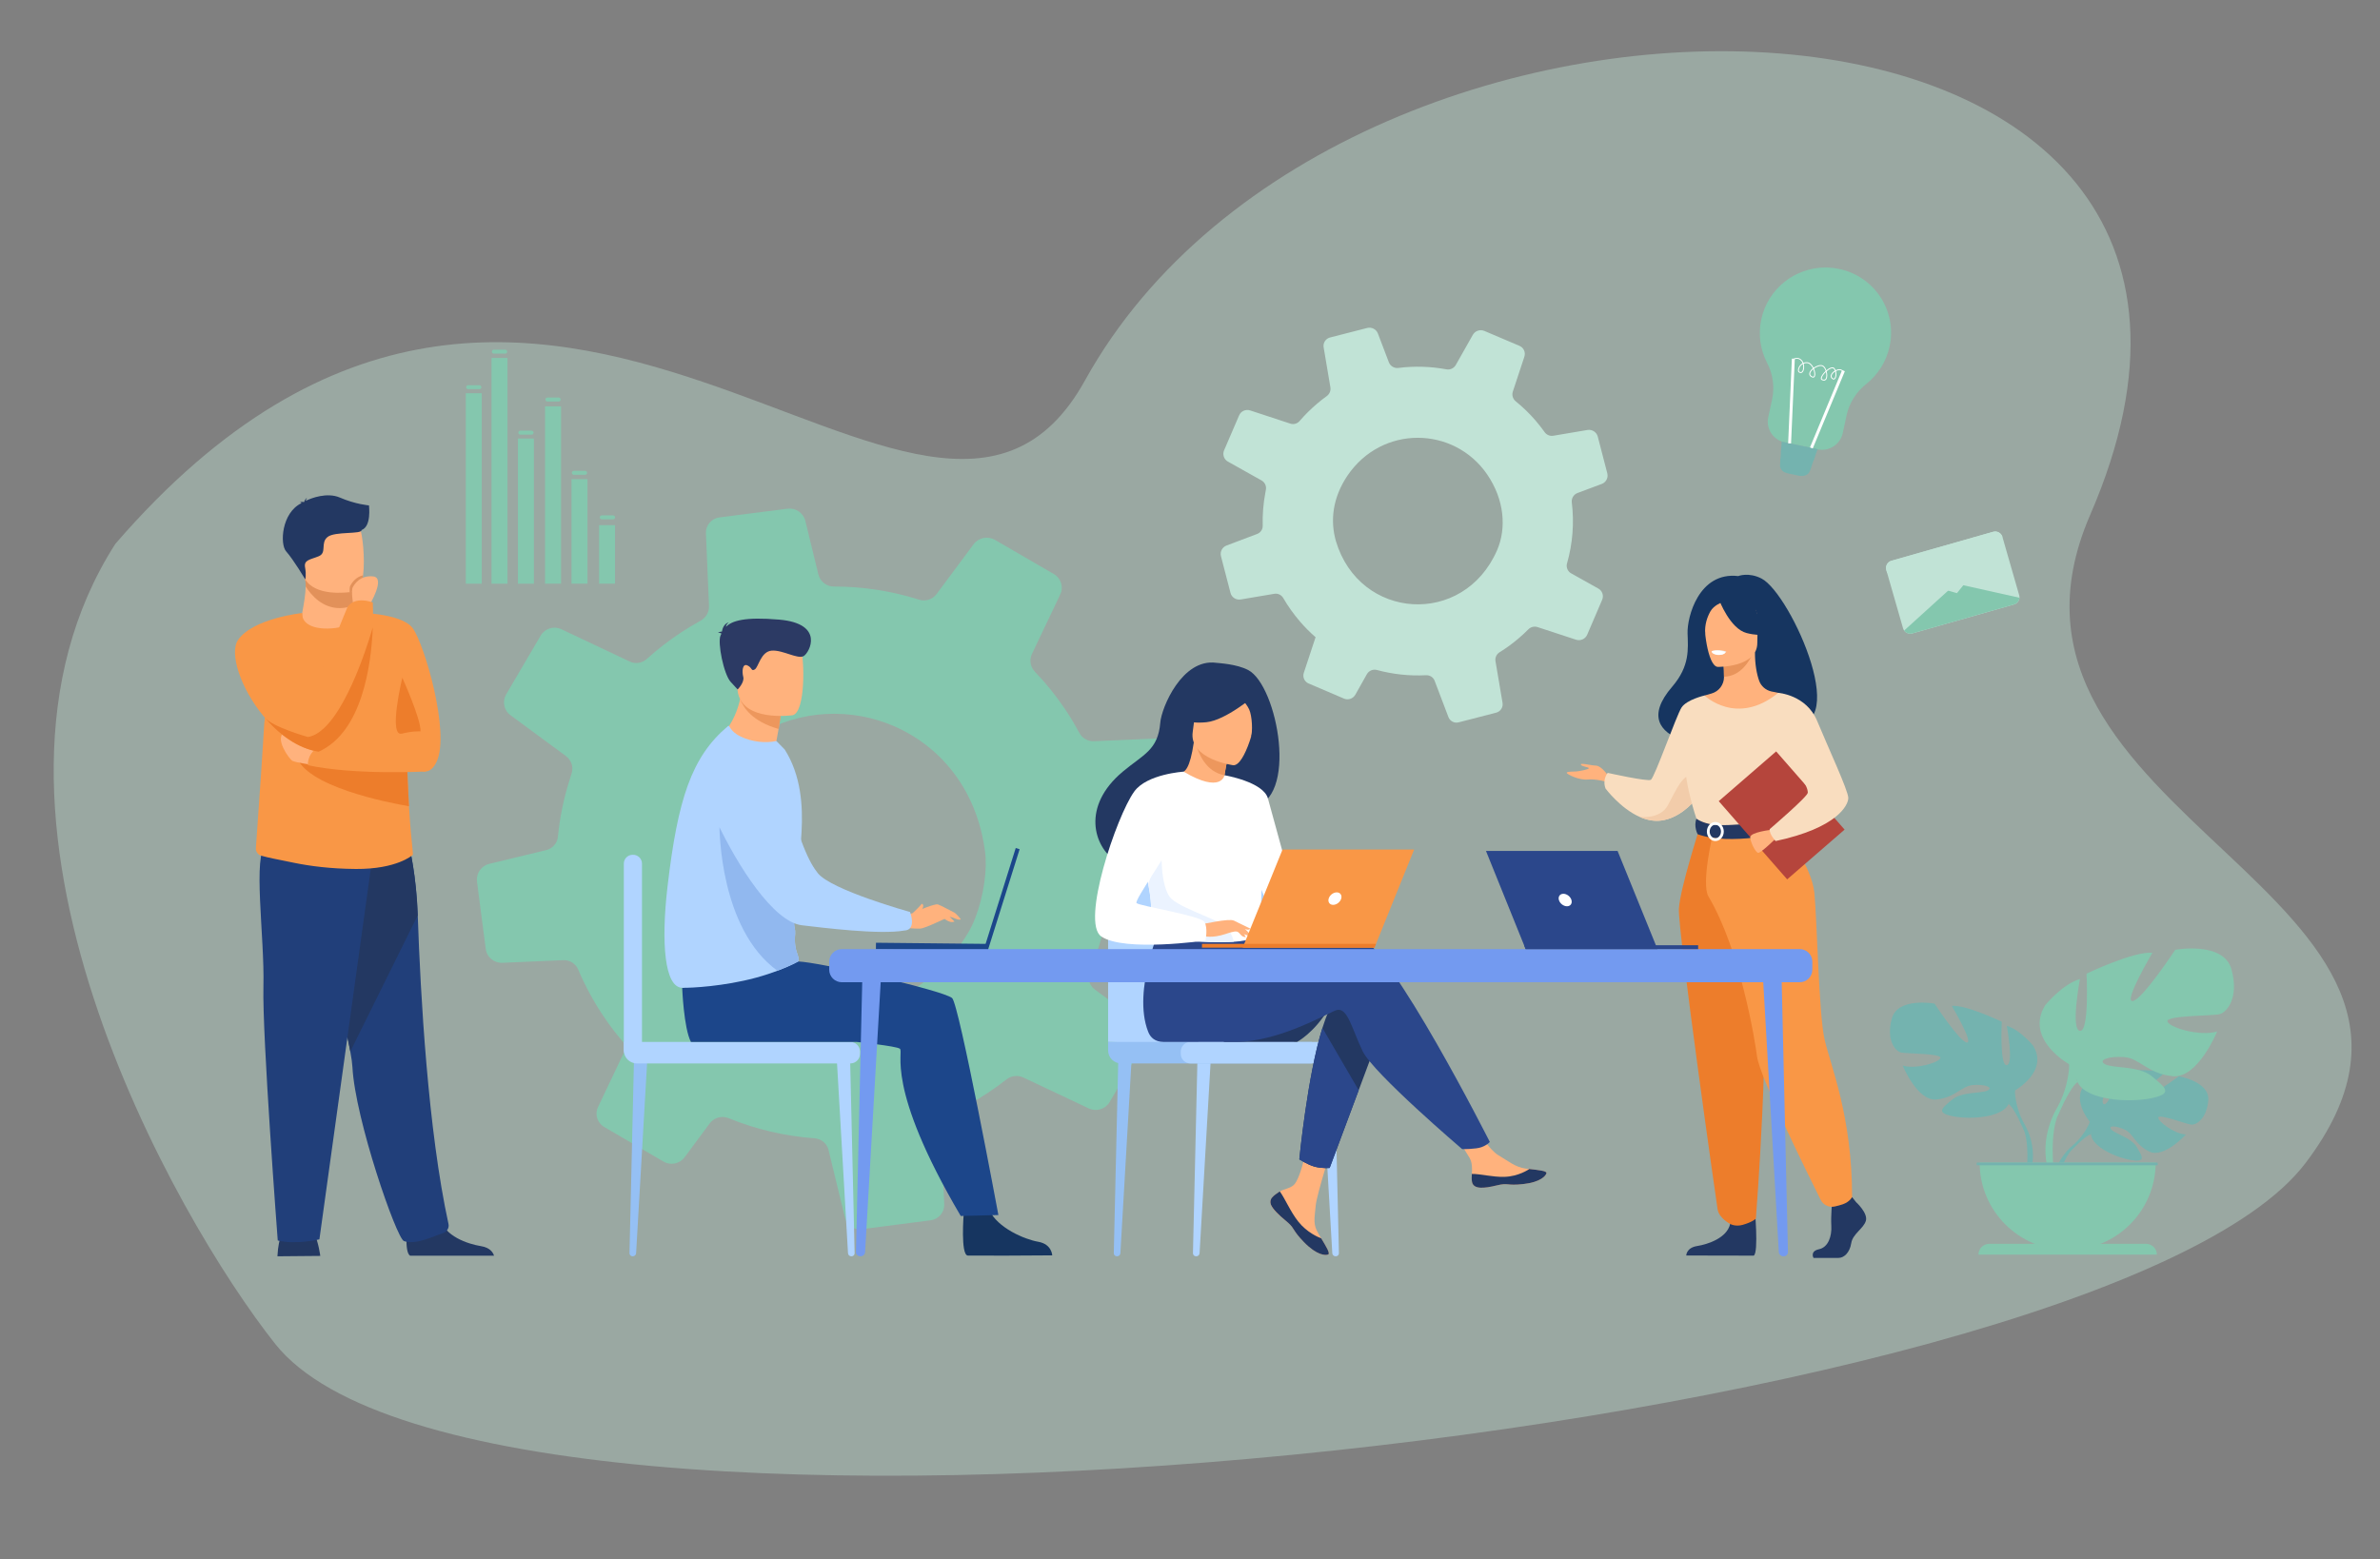 <svg width="589" height="386" viewBox="0 0 589 386" fill="none" xmlns="http://www.w3.org/2000/svg">
<rect x="0" y="0" width="589" height="386" fill="#808080" stroke="none"/>
<g clip-path="url(#clip0)">
<path opacity="0.4" d="M68.106 332.666C43.641 301.825 -14.11 201.112 28.547 134.624C135.322 11.081 229.45 164.715 268.509 94.172C333.121 -22.517 579.539 -16.039 517.276 127.454C484.612 202.736 621.328 221.196 570.51 287.979C519.691 354.762 120.455 398.659 68.106 332.666Z" fill="#C1E3D6"/>
<path d="M392.792 157.122L396.42 148.662L396.506 148.46C396.941 147.427 396.534 146.238 395.56 145.693L388.832 141.928C388.72 141.867 388.617 141.797 388.521 141.721C387.864 141.176 387.559 140.288 387.808 139.459C389.205 134.545 389.609 129.416 388.984 124.35C388.962 124.141 388.97 123.931 389 123.734C389.126 122.98 389.658 122.323 390.393 122.04L396.422 119.784C397.214 119.48 397.749 118.748 397.833 117.944C397.851 117.699 397.841 117.435 397.775 117.176L395.416 108.081C395.129 106.964 394.011 106.237 392.856 106.437L384.408 107.863C383.575 108.001 382.741 107.654 382.258 106.96C381.548 105.972 380.807 105.012 380.001 104.079C378.49 102.327 376.856 100.753 375.122 99.349L375.114 99.341C374.391 98.754 374.106 97.804 374.397 96.925L377.117 88.697L377.249 88.282C377.608 87.229 377.085 86.054 376.04 85.613L367.352 81.918C366.292 81.475 365.057 81.884 364.494 82.886L360.283 90.337C359.816 91.167 358.868 91.606 357.944 91.42C354.019 90.7 350.001 90.576 346.038 91.081C345.028 91.199 344.072 90.624 343.709 89.671L341.006 82.564C340.591 81.483 339.44 80.903 338.332 81.19L329.154 83.542C328.07 83.823 327.385 84.885 327.573 85.972L329.242 95.859C329.389 96.697 329.038 97.543 328.347 98.046C327.493 98.66 326.659 99.317 325.847 100.013C324.312 101.326 322.911 102.726 321.642 104.198C321.071 104.873 320.151 105.144 319.311 104.857L309.38 101.593C308.282 101.24 307.109 101.77 306.658 102.816L302.928 111.492C302.539 112.412 302.832 113.485 303.608 114.084C303.688 114.144 303.776 114.211 303.874 114.257L312.178 118.912C312.952 119.341 313.401 120.177 313.304 121.05C313.298 121.126 313.292 121.204 313.272 121.28C313.224 121.507 313.176 121.721 313.15 121.958C312.637 124.637 312.421 127.379 312.493 130.118C312.533 131.032 311.956 131.869 311.08 132.189L303.54 135.036C302.469 135.435 301.878 136.586 302.167 137.689L302.688 139.712L304.526 146.768C304.806 147.878 305.901 148.578 307.039 148.394L315.361 146.99C316.249 146.832 317.125 147.261 317.578 148.037C318.758 150.072 320.159 152.045 321.764 153.905C322.955 155.283 324.24 156.57 325.579 157.735L325.005 159.461L322.668 166.543C322.37 167.417 322.676 168.374 323.388 168.913C323.534 169.033 323.699 169.123 323.879 169.196L332.618 172.935C333.656 173.368 334.85 172.949 335.406 171.985L338.274 166.888C338.759 166.028 339.793 165.589 340.749 165.847C344.718 166.918 348.818 167.357 352.893 167.145C353.859 167.094 354.731 167.654 355.046 168.534L358.461 177.518C358.85 178.519 359.926 179.08 360.976 178.81L370.25 176.418C371.35 176.137 372.044 175.07 371.847 173.974L370.106 163.688C369.947 162.804 370.356 161.923 371.13 161.448C372.781 160.436 374.367 159.267 375.894 157.96C376.716 157.258 377.5 156.528 378.247 155.774C378.834 155.185 379.704 154.972 380.5 155.225L390.022 158.349C391.137 158.713 392.325 158.184 392.792 157.122ZM368.037 117.431C372.326 123.692 372.852 130.776 370.493 136.211C362.191 155.247 336.44 153.543 330.603 133.922C329.172 128.881 329.78 123.261 333.433 117.787C341.992 105.11 359.83 105.471 368.037 117.431Z" fill="#C1E3D6"/>
<path d="M274.606 272.804L282.938 258.583L283.134 258.244C284.138 256.507 283.681 254.306 282.072 253.123L270.968 244.951C270.784 244.816 270.615 244.67 270.465 244.512C269.421 243.401 269.076 241.757 269.706 240.339C273.283 231.922 275.145 222.906 275.167 213.773C275.173 213.394 275.233 213.027 275.334 212.682C275.728 211.369 276.817 210.324 278.186 209.981L289.394 207.305C290.867 206.942 291.981 205.761 292.312 204.351C292.4 203.918 292.438 203.449 292.38 202.972L290.221 186.3C289.961 184.251 288.141 182.717 286.044 182.814L270.726 183.479C269.216 183.541 267.811 182.737 267.11 181.4C266.072 179.489 264.969 177.621 263.747 175.788C261.454 172.344 258.904 169.188 256.143 166.311L256.133 166.296C254.978 165.093 254.685 163.347 255.399 161.847L262.063 147.84L262.39 147.131C263.264 145.34 262.594 143.139 260.839 142.124L246.237 133.641C244.454 132.621 242.173 133.074 240.946 134.724L231.805 147.024C230.79 148.394 229.009 148.963 227.409 148.428C220.601 146.281 213.495 145.172 206.346 145.194C204.528 145.178 202.955 143.949 202.526 142.174L199.311 128.959C198.816 126.948 196.904 125.661 194.872 125.926L178.052 128.073C176.063 128.332 174.61 130.064 174.703 132.037L175.462 149.96C175.534 151.478 174.723 152.903 173.384 153.647C171.73 154.551 170.105 155.53 168.505 156.586C165.487 158.579 162.685 160.755 160.107 163.087C158.943 164.161 157.247 164.436 155.822 163.742L138.918 155.752C137.048 154.882 134.847 155.564 133.811 157.322L125.251 171.904C124.357 173.452 124.634 175.421 125.88 176.656C126.011 176.781 126.151 176.921 126.313 177.025L140.019 187.126C141.297 188.057 141.907 189.643 141.54 191.171C141.512 191.307 141.486 191.441 141.43 191.57C141.293 191.965 141.161 192.333 141.063 192.748C139.554 197.392 138.557 202.21 138.074 207.088C137.94 208.72 136.731 210.078 135.102 210.453L121.08 213.839C119.092 214.31 117.785 216.225 118.05 218.246L118.523 221.955L120.212 234.89C120.463 236.923 122.251 238.408 124.313 238.332L139.403 237.678C141.017 237.596 142.474 238.549 143.105 240.028C144.747 243.902 146.795 247.717 149.228 251.369C151.034 254.081 153.026 256.648 155.143 259.014L153.74 261.951L148.01 274.011C147.284 275.495 147.617 277.263 148.759 278.38C148.992 278.623 149.262 278.819 149.567 278.993L164.248 287.561C165.994 288.561 168.211 288.08 169.409 286.494L175.641 278.079C176.693 276.66 178.627 276.108 180.27 276.776C187.077 279.555 194.262 281.243 201.542 281.768C203.268 281.891 204.693 283.078 205.053 284.71L209.112 301.415C209.579 303.28 211.363 304.511 213.291 304.268L230.289 302.071C232.304 301.818 233.775 300.074 233.671 298.085L232.875 279.437C232.793 277.831 233.713 276.359 235.192 275.687C238.351 274.256 241.427 272.531 244.43 270.548C246.045 269.482 247.6 268.361 249.095 267.186C250.27 266.27 251.861 266.085 253.218 266.709L269.427 274.364C271.309 275.26 273.538 274.586 274.606 272.804ZM239.513 196.859C241.599 200.907 243.065 205.504 243.758 210.635C243.918 211.722 243.965 212.953 243.955 214.246C243.838 219.818 242.155 226.563 239.679 230.745C220.691 262.707 175.35 253.987 169.369 217.861C169.279 217.266 169.187 216.672 169.113 216.065C168.383 210.421 170.179 201.731 173.031 196.809C174.53 194.23 176.204 191.91 177.994 189.839C196.018 169.222 227.61 173.807 239.513 196.859Z" fill="#84C7AE"/>
<path d="M79.263 310.887C79.263 310.887 78.82 307.454 77.794 305.413C76.768 303.372 70.242 304.67 70.242 304.67C70.242 304.67 68.937 305.784 68.656 310.981L79.263 310.887Z" fill="#233862"/>
<path d="M101.494 310.841C99.961 309.909 100.833 302.959 100.833 302.959C100.833 302.959 107.978 297.269 108.96 301.626C109.942 305.983 115.749 307.938 119.054 308.471C121.335 308.84 122.042 310.097 122.261 310.841H101.494Z" fill="#233862"/>
<path d="M86.693 260.291C86.984 261.887 87.168 263.194 87.219 264.134C87.882 277.03 98.126 306.518 99.958 307.206C102.792 308.272 107.255 306.007 109.592 305.267C110.56 304.96 111.214 303.988 110.997 303.003C105.924 279.793 104.061 246.37 103.383 226.583C103.04 216.616 101.323 209.731 101.323 209.731C101.323 209.731 76.341 203.098 76.193 211.489C76.059 218.914 84.465 248.04 86.693 260.291Z" fill="#213F7A"/>
<path d="M86.695 260.291L103.383 226.583C103.04 216.616 101.323 209.731 101.323 209.731C101.323 209.731 76.341 203.098 76.193 211.489C76.061 218.914 84.467 248.04 86.695 260.291Z" fill="#233862"/>
<path d="M92.252 211.519L79.046 306.787C79.046 306.787 73.247 308.18 68.736 307.067C68.736 307.067 64.87 256.399 65.192 244.147C65.515 231.898 62.418 211.369 65.9 209.107C69.381 206.842 92.252 211.519 92.252 211.519Z" fill="#213F7A"/>
<path d="M63.329 209.931C63.265 210.792 63.818 211.575 64.652 211.816C66.494 212.349 68.619 212.718 72.713 213.564C76.559 214.36 81.737 215.064 88.096 215.102C98.212 215.166 102.042 211.696 102.042 211.696C102.477 211.704 101.811 209.597 101.212 199.576C101.01 196.183 100.813 191.88 100.671 186.443C100.543 181.551 100.457 175.738 100.449 168.843C100.439 160.548 87.539 151.624 87.3 151.624L87.299 151.628C87.299 152.823 85.406 155.026 82.494 155.217C79.037 155.442 74.796 153.729 74.796 151.748C74.796 151.728 68.546 161.699 66.328 172.324C66.045 173.671 65.827 175.092 65.654 176.588C65.127 181.091 65.636 177.877 63.329 209.931Z" fill="#F99746"/>
<path d="M87.297 151.624C87.297 151.624 99.29 151.523 102.179 155.552C105.065 159.582 111.394 181.26 108.091 188.474C104.788 195.688 98.609 185.49 95.178 181.073C91.748 176.652 87.297 151.624 87.297 151.624Z" fill="#F99746"/>
<path d="M87.424 149.801L87.418 151.036C87.418 151.036 87.754 154.896 82.98 155.459C78.206 156.023 74.65 154.749 74.781 151.77C75.212 149.464 75.621 147.084 75.653 145.176C75.665 144.468 75.617 143.714 75.482 142.866L84.734 142.683L87.46 143.126L87.424 149.801Z" fill="#FFB27D"/>
<path d="M87.456 143.126L87.42 149.801C86.438 150.256 85.328 150.533 84.085 150.533C79.832 150.533 77.084 147.429 75.647 145.176C75.659 144.468 75.611 143.714 75.477 142.866L84.728 142.683L87.456 143.126Z" fill="#E2915A"/>
<path d="M74.769 141.384C75.843 147.135 83.297 146.946 86.518 146.585C87.424 146.485 87.995 146.369 87.995 146.369C89.017 146.098 89.588 144.494 89.853 142.395C90.378 138.239 89.715 132.141 89.009 130.582C87.947 128.234 85.949 125.697 78.443 127.528C70.935 129.359 73.392 134.016 74.769 141.384Z" fill="#FFB27D"/>
<path d="M99.565 167.778C99.565 167.778 104.202 177.974 104.068 181.033C104.068 181.033 101.771 180.955 99.565 181.609C95.939 182.685 99.565 167.778 99.565 167.778Z" fill="#ED7D2B"/>
<path d="M91.317 125.106C91.317 125.106 88.012 124.853 84.115 123.167C80.953 121.799 76.96 123.307 75.665 123.985C75.7 123.778 75.784 123.494 75.982 123.209C75.982 123.209 75.401 123.62 75.315 124.193C75.255 124.236 75.228 124.266 75.243 124.276C75.243 124.276 74.583 124.157 74.16 124.346C74.16 124.346 74.457 124.304 74.563 124.494C74.575 124.514 74.591 124.532 74.611 124.546C69.677 126.92 69.222 134.682 70.809 136.478C72.719 138.639 75.549 143.447 75.549 143.447C75.549 143.447 75.846 142.355 75.499 140.454C75.152 138.553 76.802 138.553 78.886 137.687C80.971 136.823 79.233 134.403 81.057 132.933C82.881 131.462 89.567 132.328 89.481 131.203C91.96 130.307 91.317 125.36 91.317 125.106Z" fill="#233862"/>
<path d="M73.258 186.88C75.216 194.709 96.395 198.753 101.21 199.575C101.007 196.181 100.811 191.878 100.668 186.441L73.258 186.88Z" fill="#ED7D2B"/>
<path d="M77.909 189.426C77.707 189.426 73.201 188.756 72.394 188.355C71.586 187.954 67.896 182.731 70.313 181.392C72.73 180.053 79.22 185.408 79.22 185.408L77.909 189.426Z" fill="#FFB27D"/>
<path d="M105.317 190.976C105.317 190.976 87.888 191.918 76.193 189.424C76.193 189.424 75.898 186.06 79.574 184.566C79.574 184.566 97.803 180.72 102.183 181.791C106.562 182.864 105.317 190.976 105.317 190.976Z" fill="#F99746"/>
<path d="M65.292 177.362C68.91 181.703 73.638 185.247 78.849 186.078L78.851 186.076C78.893 186.011 80.428 183.692 80.142 180.283C80.009 178.705 79.484 176.893 78.244 174.964C77.861 174.372 77.522 173.677 77.219 172.907C74.373 165.677 74.796 151.746 74.796 151.746C74.796 151.746 62.708 153.007 58.942 158.362C56.633 161.641 59.576 170.499 65.292 177.362Z" fill="#F99746"/>
<path d="M86.52 146.585C87.425 146.485 87.997 146.369 87.997 146.369C89.019 146.098 89.59 144.494 89.855 142.395C87.939 142.866 87.059 144.34 86.694 144.967C86.528 145.25 86.493 145.882 86.52 146.585Z" fill="#E2915A"/>
<path d="M91.393 149.836C91.393 149.836 95.568 142.98 92.321 142.68C89.074 142.381 87.769 144.57 87.302 145.372C86.833 146.176 87.424 149.799 87.424 149.799L91.393 149.836Z" fill="#FFB27D"/>
<path d="M75.479 180.053C75.608 180.923 75.868 181.721 76.191 182.433C77.211 184.686 78.849 186.078 78.849 186.078L78.851 186.076C89.692 181.204 91.886 164.478 92.253 155.287C92.401 151.592 92.253 149.116 92.253 149.116C87.363 147.504 85.988 150.305 85.988 150.305C85.988 150.305 80.213 163.975 77.217 172.909C76.071 176.326 75.333 179.052 75.479 180.053Z" fill="#F99746"/>
<path d="M65.293 177.362C68.911 181.703 73.639 185.246 78.85 186.078L78.852 186.076C89.693 181.205 91.888 164.478 92.255 155.287C92.255 155.287 87.124 173.809 80.141 180.283C78.878 181.454 77.555 182.232 76.192 182.433C76.192 182.433 67.387 179.956 65.54 177.623C65.409 177.456 65.327 177.374 65.293 177.362Z" fill="#ED7D2B"/>
<path d="M517.195 277.674C517.195 277.674 511.892 271.515 516.868 267.605C516.868 267.605 520.502 265.414 523.467 265.592C523.467 265.592 519.268 272.6 520.626 273.298C521.985 273.995 524.739 265.153 524.739 265.153C524.739 265.153 533.009 264.355 535.671 265.628C535.671 265.628 528.6 271.387 530.089 271.73C531.578 272.073 539.214 266.42 539.214 266.42C539.214 266.42 546.913 267.724 546.502 272.397C546.091 277.069 543.439 278.513 542.273 278.39C541.106 278.266 534.288 275.675 534.139 276.626C533.991 277.578 538.096 280.684 540.97 280.83C540.97 280.83 535.542 286.787 531.937 285.067C528.329 283.347 528.022 280.622 525.774 279.601C523.525 278.579 521.607 278.581 522.535 279.623C523.463 280.666 527.531 281.678 528.818 283.942C530.105 286.206 531.257 287.732 527.525 287.174C523.793 286.615 517.728 283.896 517.462 280.784C517.195 277.674 517.195 277.674 517.195 277.674Z" fill="#74B3AF"/>
<path d="M542.719 272.522C542.719 272.522 521.813 271.72 517.195 277.672C517.195 277.672 516.175 280.716 513.032 283.487L512.543 284.816C512.543 284.816 516.167 281.013 517.461 280.784C517.459 280.786 515.433 273.412 542.719 272.522Z" fill="#74B3AF"/>
<path d="M513.031 283.489C513.031 283.489 508.543 286.793 508.23 292.694L509.044 292.766C509.044 292.766 510.477 286.663 513.069 284.277C515.66 281.891 513.031 283.489 513.031 283.489Z" fill="#74B3AF"/>
<path d="M498.657 269.929C498.657 269.929 507.091 265.227 503.156 258.847C503.156 258.847 500.008 254.928 496.632 253.921C496.632 253.921 498.432 263.437 496.632 263.661C494.833 263.884 495.396 252.913 495.396 252.913C495.396 252.913 486.511 248.66 483.025 248.995C483.025 248.995 488.537 258.286 486.737 258.063C484.937 257.839 478.752 248.435 478.752 248.435C478.752 248.435 469.643 246.755 468.18 252.129C466.719 257.502 469.08 260.189 470.428 260.524C471.777 260.86 480.438 260.748 480.213 261.867C479.989 262.986 474.14 264.778 470.879 263.77C470.879 263.77 474.479 272.614 479.201 272.167C483.925 271.719 485.386 268.81 488.311 268.584C491.235 268.361 493.371 269.145 491.91 269.927C490.449 270.711 485.501 270.184 483.138 272.181C480.777 274.18 478.864 275.411 483.25 276.307C487.635 277.203 495.508 276.642 497.083 273.285C498.659 269.927 498.657 269.929 498.657 269.929Z" fill="#74B3AF"/>
<path d="M472.34 253.809C472.34 253.809 495.958 261.422 498.658 269.929C498.658 269.929 498.546 273.735 500.907 278.101V279.78C500.907 279.78 498.432 274.071 497.083 273.287C497.083 273.287 502.368 265.899 472.34 253.809Z" fill="#74B3AF"/>
<path d="M500.906 278.101C500.906 278.101 504.548 283.607 502.472 290.308L501.534 290.059C501.534 290.059 502.444 282.677 500.538 278.964C498.633 275.252 500.906 278.101 500.906 278.101Z" fill="#74B3AF"/>
<path d="M512.076 263.445C512.076 263.445 500.956 257.247 506.145 248.836C506.145 248.836 510.296 243.671 514.744 242.342C514.744 242.342 512.373 254.885 514.744 255.18C517.117 255.475 516.375 241.013 516.375 241.013C516.375 241.013 528.088 235.405 532.684 235.848C532.684 235.848 525.421 248.095 527.792 247.8C530.165 247.505 538.318 235.11 538.318 235.11C538.318 235.11 550.328 232.897 552.254 239.98C554.182 247.062 551.067 250.605 549.29 251.048C547.512 251.491 536.095 251.343 536.392 252.82C536.689 254.296 544.397 256.656 548.696 255.329C548.696 255.329 543.952 266.986 537.725 266.398C531.498 265.807 529.571 261.971 525.717 261.676C521.863 261.38 519.045 262.414 520.973 263.447C522.901 264.481 529.423 263.786 532.538 266.42C535.65 269.055 538.172 270.677 532.389 271.858C526.607 273.039 516.229 272.301 514.154 267.874C512.076 263.445 512.076 263.445 512.076 263.445Z" fill="#84C7AE"/>
<path d="M546.768 242.194C546.768 242.194 515.635 252.229 512.078 263.443C512.078 263.443 512.226 268.461 509.113 274.216V276.431C509.113 276.431 512.374 268.906 514.154 267.872C514.15 267.872 507.183 258.133 546.768 242.194Z" fill="#84C7AE"/>
<path d="M509.111 274.216C509.111 274.216 504.309 281.474 507.047 290.308L508.281 289.977C508.281 289.977 507.083 280.247 509.594 275.354C512.106 270.46 509.111 274.216 509.111 274.216Z" fill="#84C7AE"/>
<path d="M511.702 309.466C523.732 309.466 533.483 299.76 533.483 287.786H489.922C489.922 299.758 499.673 309.466 511.702 309.466Z" fill="#84C7AE"/>
<path d="M533.783 310.57H489.621C489.621 309.094 490.824 307.895 492.309 307.895H531.098C532.581 307.895 533.783 309.092 533.783 310.57Z" fill="#84C7AE"/>
<path d="M533.975 287.786H489.203V288.451H533.975V287.786Z" fill="#74B3AF"/>
<path d="M435.949 143.215C432.742 141.559 430.174 142.601 430.174 142.601C420.366 141.453 417.503 152.841 417.636 156.759C417.768 160.677 418.217 164.885 413.838 169.976C401.183 184.68 427.685 185.328 427.685 185.328C427.91 173.581 442.058 177.867 441.436 179.058C459.573 183.389 443.24 146.98 435.949 143.215Z" fill="#163560"/>
<path d="M398.112 192.189C398.112 192.189 396.386 189.576 394.997 189.524C393.608 189.472 391.033 188.756 391.239 189.268C391.445 189.781 393.041 189.833 393.195 190.14C393.35 190.447 390.826 190.908 390.105 190.96C389.383 191.012 387.683 190.96 387.736 191.319C387.788 191.678 390.798 193.165 392.923 192.959C395.047 192.754 397.673 193.574 397.673 193.574L398.112 192.189Z" fill="#FFB27D"/>
<path d="M423.058 193.035C423.058 193.035 422.12 194.882 420.421 197.007C418.37 199.562 415.21 202.515 411.241 203.097C409.345 203.375 407.491 202.97 405.788 202.216C405.784 202.214 405.782 202.214 405.782 202.214C400.961 200.085 397.338 195.187 397.338 195.187C396.488 192.881 397.879 191.317 397.879 191.317C397.879 191.317 407.611 193.495 408.537 193.035C409.463 192.574 414.871 177.068 416.158 175.121C417.446 173.172 421.834 172.161 421.834 172.161L423.058 193.035Z" fill="#F9DDBF"/>
<path d="M420.422 197.007C418.372 199.562 415.211 202.515 411.243 203.098C409.347 203.375 407.493 202.97 405.789 202.216C405.977 202.24 410.792 202.832 412.71 199.415C414.666 195.929 416.783 190.393 419.691 192.239C420.945 193.037 420.889 195.016 420.422 197.007Z" fill="#F2CCAA"/>
<path d="M459.367 297.604C459.367 297.604 462.337 300.301 461.758 302.218C461.179 304.136 458.499 305.412 458.136 307.757C457.774 310.099 456.326 311.378 455.022 311.378C453.717 311.378 448.806 311.378 448.806 311.378C448.806 311.378 447.846 309.73 450.165 309.233C452.484 308.736 453.356 305.983 453.212 303.427C453.067 300.872 453.428 297.464 453.428 297.464L458.353 296.329L459.367 297.604Z" fill="#233862"/>
<path d="M434.233 298.751C434.233 298.751 435.301 310.178 433.998 310.819L417.312 310.785C417.312 310.785 417.313 308.868 419.992 308.443C422.672 308.018 427.38 306.456 428.178 302.976C428.973 299.495 434.233 298.751 434.233 298.751Z" fill="#233862"/>
<path d="M446.125 216.764C442.691 209.099 440.591 206.898 440.992 204.52C441.29 202.749 440.082 171.509 440.082 171.509C439.675 171.383 438.857 171.271 438.412 171.171C437.003 170.86 435.839 169.875 435.354 168.524C434.768 166.894 434.305 164.49 434.315 161.476L433.876 161.561L426.481 163.02C426.481 163.02 426.649 165.336 426.653 167.519C426.653 167.536 426.653 167.554 426.653 167.572C426.661 169.468 425.412 171.141 423.582 171.666C422.648 171.936 421.835 172.165 421.835 172.165C421.835 172.165 419.119 179.882 418.6 187.81C418.081 195.738 423.538 199.182 418.558 215.024C413.477 231.202 448.021 220.997 446.125 216.764Z" fill="#FFB27D"/>
<path d="M426.477 163.018C426.477 163.018 426.645 165.334 426.649 167.517C430.788 167.401 432.974 163.642 433.87 161.56L426.477 163.018Z" fill="#E8945B"/>
<path d="M425.096 165.082C425.096 165.082 434.887 165.244 434.895 159.173C434.901 153.102 436.169 149.034 429.918 148.675C423.667 148.316 422.45 150.63 421.953 152.657C421.456 154.682 422.55 164.885 425.096 165.082Z" fill="#FFB27D"/>
<path d="M425.457 148.526C425.457 148.526 428.139 155.648 432.252 156.701C436.366 157.755 438.15 156.657 438.15 156.657C438.15 156.657 434.993 154.162 434.34 149.806C434.34 149.806 427.479 145.136 425.457 148.526Z" fill="#163560"/>
<path d="M426.125 149.105C426.125 149.105 424.137 149.845 423.319 151.287C422.519 152.698 421.838 154.567 421.996 156.861C421.996 156.861 419.976 152.019 422.247 149.282C424.652 146.377 426.125 149.105 426.125 149.105Z" fill="#163560"/>
<path d="M427.227 161.318C427.227 161.318 426.552 162.204 425.201 162.14C424.112 162.088 423.691 161.148 423.691 161.148C423.691 161.148 425.692 160.667 427.227 161.318Z" fill="#EBF3FA"/>
<path d="M447.066 185.328C447.066 185.328 447.315 188.817 447.066 193.005C446.9 195.78 444.08 199.499 443.681 200.418C442.677 202.724 441.545 203.1 441.545 203.1L432.784 205.236L429.703 205.986L419.991 203.1C419.991 203.1 415.565 190.808 417.343 183.887C419.119 176.969 421.835 172.163 421.835 172.163C421.835 172.163 429.762 179.887 440.082 171.508L447.066 185.328Z" fill="#F9DDBF"/>
<path d="M444.504 194.136C444.339 196.911 444.083 199.497 443.682 200.416C442.678 202.723 441.545 203.098 441.545 203.098L432.785 205.234L428.98 204.121C428.98 204.121 441.682 202.206 440.275 191.327L444.504 194.136Z" fill="#F2CCAA"/>
<path d="M420.611 204.963C420.611 204.963 415.8 219.868 415.492 224.942C415.183 230.015 424.687 297.026 425.07 299.364C425.431 301.569 428.181 302.973 428.181 302.973C428.181 302.973 429.445 303.715 431.249 303.208C433.753 302.504 434.544 301.662 434.544 301.662C434.544 301.662 438.288 253.871 435.971 236.798C433.654 219.725 433.626 204.963 433.626 204.963H420.611Z" fill="#ED7D2B"/>
<path d="M440.991 204.52C440.991 204.52 448.329 214.32 449.012 220.945C449.696 227.571 450.084 250.841 451.544 257.298C453.001 263.756 458.356 276.185 458.356 296.329C458.356 296.329 457.799 297.484 456.081 298.099C455.532 298.296 454.795 298.486 454.081 298.649C452.664 298.973 451.209 298.284 450.564 296.987C446.944 289.732 435.411 266.332 434.82 261.476C434.401 258.039 430.761 235.289 422.818 221.939C420.912 218.735 423.989 205.988 423.989 205.988L440.991 204.52Z" fill="#F99746"/>
<path d="M427.008 161.479C427.008 161.479 426.84 162.196 425.05 162.084C425.05 162.084 423.549 161.992 423.595 161.206C423.595 161.206 425.05 160.647 427.008 161.479Z" fill="white"/>
<path d="M419.839 202.663C419.839 202.663 421.771 204.183 425.607 204.261C430.189 204.352 441.545 203.097 441.545 203.097C441.545 203.097 442.05 204.5 442.03 205.982C442.03 205.982 428.162 209.464 420.127 206.491C420.125 206.491 419.089 204.55 419.839 202.663Z" fill="#233862"/>
<path d="M424.508 208.191C423.356 208.191 422.418 207.134 422.418 205.835C422.418 204.536 423.356 203.479 424.508 203.479C425.661 203.479 426.599 204.536 426.599 205.835C426.599 207.134 425.663 208.191 424.508 208.191ZM424.508 204.169C423.737 204.169 423.111 204.917 423.111 205.835C423.111 206.753 423.739 207.501 424.508 207.501C425.278 207.501 425.905 206.753 425.905 205.835C425.905 204.917 425.28 204.169 424.508 204.169Z" fill="white"/>
<path d="M439.561 186.001L425.352 198.316L442.287 217.676L456.497 205.361L439.561 186.001Z" fill="#B5453C"/>
<path d="M438.341 205.404C438.341 205.404 433.136 206.01 433.152 207.239C433.168 208.468 434.449 210.996 435.093 211.108C435.736 211.219 439.33 207.69 439.33 207.69L438.341 205.404Z" fill="#FFB27D"/>
<path d="M440.081 171.506C440.081 171.506 447.031 171.991 449.695 178.439C452.359 184.887 457.414 195.71 457.414 197.531C457.414 199.353 454.59 204.965 439.425 208.193C439.425 208.193 437.856 206.551 437.952 205.252C437.952 205.252 447.418 197.158 447.392 196.213C447.344 194.423 445.841 192.061 437.529 183.786C435.27 181.533 440.081 171.506 440.081 171.506Z" fill="#F9DDBF"/>
<path d="M495.56 132.908L499.705 147.328C499.765 147.54 499.788 147.755 499.773 147.965C499.723 148.723 499.202 149.403 498.427 149.625L473.267 156.791C472.487 157.012 471.681 156.705 471.237 156.083C471.116 155.915 471.022 155.726 470.962 155.516L466.819 141.102C466.534 140.116 467.108 139.089 468.096 138.808L493.256 131.642C494.244 131.36 495.274 131.925 495.56 132.908Z" fill="#C1E3D6"/>
<path d="M499.771 147.965C499.721 148.723 499.2 149.404 498.424 149.625L473.265 156.791C472.485 157.013 471.679 156.705 471.234 156.083L484.048 144.462L499.771 147.965Z" fill="#84C7AE"/>
<path d="M495.56 132.909L484.296 146.83L467.032 141.838L466.819 141.1C466.534 140.115 467.108 139.087 468.096 138.806L493.256 131.64C494.244 131.36 495.274 131.925 495.56 132.909Z" fill="#C1E3D6"/>
<path d="M296.056 310.98H295.984C295.561 310.98 295.223 310.633 295.231 310.214L296.373 260.971L299.736 260.58L296.87 310.218C296.844 310.645 296.487 310.98 296.056 310.98Z" fill="#B0D4FF"/>
<path d="M276.463 310.98H276.39C275.968 310.98 275.629 310.633 275.637 310.214L276.779 260.971L280.142 260.58L277.274 310.218C277.248 310.645 276.894 310.98 276.463 310.98Z" fill="#95C0F4"/>
<path d="M330.528 310.98H330.6C331.023 310.98 331.361 310.633 331.353 310.214L330.211 260.971L326.848 260.58L329.714 310.218C329.74 310.645 330.097 310.98 330.528 310.98Z" fill="#B0D4FF"/>
<path d="M274.234 257.915V224.171C274.234 218.234 279.071 213.42 285.035 213.42H309.46C315.424 213.42 320.261 218.234 320.261 224.171V259.206L274.234 257.915Z" fill="#B0D4FF"/>
<path d="M324.636 263.244H277.477C275.685 263.244 274.234 261.799 274.234 260.016V257.917H324.636V263.244Z" fill="#95C0F4"/>
<path d="M330.286 263.244H294.608C293.283 263.244 292.211 262.174 292.211 260.858V260.305C292.211 258.986 293.285 257.919 294.608 257.919H330.286C331.611 257.919 332.683 258.988 332.683 260.305V260.858C332.685 262.174 331.611 263.244 330.286 263.244Z" fill="#B0D4FF"/>
<path d="M328.901 249.508C325.402 255.569 321 257.909 321 257.909H302.691C302.693 257.909 331.571 244.884 328.901 249.508Z" fill="#233862"/>
<path d="M314.838 296.409C314.361 296.954 314.301 297.562 314.535 298.211C314.535 298.213 314.537 298.217 314.539 298.219C314.976 299.42 316.419 300.76 318.095 302.101C318.309 302.273 318.5 302.43 318.666 302.574C318.71 302.612 318.754 302.65 318.795 302.688C318.829 302.718 318.861 302.748 318.893 302.775C320.456 304.21 319.867 304.537 322.675 307.448C325.876 310.764 328.08 310.823 328.708 310.52C329.239 310.263 328.161 308.505 326.966 306.528C326.908 306.432 326.852 306.337 326.792 306.241C326.633 305.977 326.475 305.712 326.317 305.447C324.918 303.069 325.276 301.952 325.609 298.412C325.878 295.536 330.105 282.342 330.105 282.342L323.97 281.291C323.97 281.291 322.122 291.797 320.087 293.415C318.999 294.277 317.78 294.289 316.734 294.927C316.66 294.971 316.588 295.017 316.516 295.065C315.922 295.458 315.317 295.863 314.838 296.409Z" fill="#FFB27D"/>
<path d="M314.838 296.41C314.361 296.954 314.301 297.563 314.535 298.211C314.535 298.213 314.537 298.217 314.539 298.219C315.075 299.418 316.48 300.753 318.101 302.089C318.313 302.265 318.5 302.425 318.666 302.574C318.71 302.612 318.754 302.65 318.795 302.688C318.829 302.718 318.861 302.748 318.893 302.776C320.456 304.21 319.867 304.537 322.675 307.448C325.876 310.764 328.08 310.824 328.708 310.52C329.239 310.263 328.161 308.505 326.966 306.528C326.343 306.301 323.448 305.13 321.26 302.343C319.332 299.895 318.047 296.749 316.734 294.927C316.66 294.971 316.588 295.017 316.516 295.065C315.922 295.458 315.317 295.863 314.838 296.41Z" fill="#233862"/>
<path d="M364.305 292.595C364.684 294.48 367.384 294.165 370.398 293.433C373.414 292.699 372.697 293.57 376.988 293.097C381.279 292.625 382.58 291.033 382.71 290.396C382.827 289.832 380.706 289.634 378.431 289.373C378.145 289.341 377.858 289.305 377.571 289.271C375.004 288.95 373.122 287.3 370.789 285.945C368.58 284.663 365.281 279.434 365.281 279.434L359.395 279.898C359.395 279.898 362.483 284.569 363.678 286.598C364.381 287.793 364.343 289.371 364.255 290.59C364.213 291.254 364.171 291.93 364.305 292.595Z" fill="#FFB27D"/>
<path d="M370.399 293.433C373.415 292.699 372.698 293.571 376.989 293.098C381.28 292.625 382.581 291.033 382.711 290.397C382.827 289.832 380.707 289.634 378.432 289.373L378.41 289.417C378.41 289.417 375.836 291.234 372.263 291.318C369.35 291.388 366.266 290.558 364.256 290.59C364.209 291.252 364.167 291.931 364.302 292.595C364.684 294.48 367.382 294.165 370.399 293.433Z" fill="#233862"/>
<path d="M341.748 255.132L336.246 269.87L329.063 289.114C329.063 289.114 327.113 289.301 325.247 288.766C323.527 288.272 321.555 286.979 321.555 286.979C321.555 286.979 323.549 266.316 327.271 254.456C328.225 251.412 329.293 248.95 330.472 247.563C336.24 240.776 341.748 255.132 341.748 255.132Z" fill="#233862"/>
<path d="M336.155 231.726C332.549 230.569 322.269 232.056 311.941 234.067L309.779 230.515L287.471 228.782C287.471 228.782 280.109 245.031 284.14 255.385C284.733 256.908 285.91 257.883 287.916 257.915C287.916 257.915 288.241 257.915 288.243 257.915C288.243 257.915 301.521 257.907 305.832 257.907C316.926 257.907 329.31 250.316 330.914 249.997C333.535 249.474 334.586 254.695 337.207 260.177C339.829 265.66 361.858 284.453 361.858 284.453C361.858 284.453 365.243 284.487 366.642 283.964C368.145 283.403 368.696 282.673 368.696 282.673C368.696 282.673 344.284 234.336 336.155 231.726Z" fill="#2B478B"/>
<path d="M308.899 165.859C306.041 164.364 301.694 164.163 300.986 164.069C292.532 162.938 287.446 175.166 287.147 178.87C286.596 185.699 282.966 186.741 277.857 191.016C267.615 199.591 270.618 209.556 276.22 213.259C279.581 215.479 285.503 213.259 285.503 213.259C285.588 213.316 301.702 204.291 309.647 199.938C321.554 198.252 316.181 169.665 308.899 165.859Z" fill="#233862"/>
<path d="M302.987 196.231C303.021 196.253 299.078 197.593 296.441 196.43C293.96 195.339 292.082 191.277 292.118 191.275C293.246 191.223 294.485 190.242 295.439 183.798L295.92 183.969L303.999 186.862C303.999 186.862 303.414 189.442 303.035 191.9C302.718 193.963 302.546 195.94 302.987 196.231Z" fill="#FFB27D"/>
<path d="M304.001 186.864C304.001 186.864 303.416 189.444 303.037 191.902C298.397 191.07 296.575 186.467 295.922 183.972L304.001 186.864Z" fill="#ED975D"/>
<path d="M305.204 189.424C305.204 189.424 294.151 187.948 295.181 181.109C296.211 174.272 295.478 169.476 302.579 170.128C309.68 170.783 310.656 173.596 310.869 175.962C311.081 178.328 308.107 189.634 305.204 189.424Z" fill="#FFB27D"/>
<path d="M310.467 172.215C310.467 172.215 303.392 178.284 298.578 178.775C293.765 179.263 291.941 177.725 291.941 177.725C291.941 177.725 294.779 175.381 296.485 171.596C296.988 170.481 298.05 169.715 299.275 169.611C302.714 169.316 309.228 169.18 310.467 172.215Z" fill="#233862"/>
<path d="M306.043 171.67C306.043 171.67 308.41 173.949 309.156 175.639C309.875 177.268 310.092 181.169 309.518 182.719C309.518 182.719 313.206 175.581 311.118 172.111C308.905 168.435 306.043 171.67 306.043 171.67Z" fill="#233862"/>
<path d="M312.295 212.441C311.96 234.713 312.203 230.059 309.756 232.174C309.166 232.682 307.507 232.986 305.326 233.129C298.465 233.582 286.404 232.457 285.945 231.196C284.361 226.829 285.48 225.472 284.159 218.787C284.021 218.077 283.85 217.307 283.652 216.469C282.552 211.876 281.479 210.314 285.386 202.936C288.927 196.253 292.607 190.831 292.938 191.026C302.282 196.548 303.035 191.906 303.035 191.906C303.035 191.906 312.459 201.576 312.295 212.441Z" fill="white"/>
<path d="M336.246 269.87L329.063 289.114C329.063 289.114 327.113 289.301 325.247 288.767C323.527 288.272 321.555 286.979 321.555 286.979C321.555 286.979 323.549 266.316 327.271 254.456L336.246 269.87Z" fill="#2B478B"/>
<path d="M303.039 191.902C303.039 191.902 312.656 193.524 313.784 197.646C314.912 201.767 321.559 225.993 321.559 225.993C321.559 225.993 316.67 226.867 314.411 224.618C312.153 222.37 306.555 203.764 306.555 203.764L303.039 191.902Z" fill="white"/>
<path d="M305.327 233.127C298.467 233.58 286.405 232.455 285.946 231.194C284.363 226.827 285.481 225.47 284.16 218.785L287.469 209.51C287.469 209.51 286.922 219.838 289.983 222.555C293.039 225.272 302.511 227.8 304.001 230.07C304.718 231.158 305.191 232.249 305.327 233.127Z" fill="#EBF3FF"/>
<path d="M297.465 228.784C297.465 228.784 304.233 227.284 305.326 227.882C306.418 228.481 309.088 230.657 309.422 231.415C309.757 232.174 306.991 230.841 306.091 230.599C305.508 230.444 303.975 230.975 303.215 231.226C300.02 232.285 298.062 231.741 298.062 231.741L297.465 228.784Z" fill="#FFB27D"/>
<path d="M292.932 191.016C292.932 191.016 283.843 191.573 280.696 195.942C276.267 202.09 267.48 228.297 272.517 231.79C278.187 235.727 298.326 232.82 298.326 232.82C298.326 232.82 298.995 229.702 298.063 228.193C297.131 226.685 281.979 224.249 281.279 223.553C280.58 222.857 290.022 209.979 290.022 207.89C290.022 205.801 292.932 191.016 292.932 191.016Z" fill="white"/>
<path d="M305.656 229.755C305.656 229.755 307.075 231.577 307.54 231.794C308.005 232.012 308.306 231.958 308.306 231.958L307.35 230.246L305.656 229.755Z" fill="#FFB27D"/>
<path d="M305.328 227.88L309.451 229.873C309.451 229.873 309.275 230.158 308.767 230.136C308.26 230.112 306.98 229.647 306.98 229.647L305.328 227.88Z" fill="#FFB27D"/>
<path d="M307.535 234.583H340.155L349.968 210.296H317.398L307.535 234.583Z" fill="#F99746"/>
<path d="M340.539 233.638H297.465V234.583H340.156L340.539 233.638Z" fill="#ED7D2B"/>
<path d="M331.924 222.44C332.17 221.586 331.673 220.894 330.815 220.894C329.958 220.894 329.064 221.586 328.817 222.44C328.571 223.294 329.068 223.986 329.925 223.986C330.783 223.986 331.677 223.294 331.924 222.44Z" fill="white"/>
<path d="M156.682 262.088H156.577C155.365 262.088 154.383 261.111 154.383 259.904V213.779C154.383 212.572 155.365 211.594 156.577 211.594H156.682C157.894 211.594 158.876 212.572 158.876 213.779V259.904C158.878 261.109 157.894 262.088 156.682 262.088Z" fill="#B0D4FF"/>
<path d="M156.611 310.98H156.539C156.116 310.98 155.777 310.633 155.785 310.214L156.928 260.971L160.291 260.58L157.423 310.218C157.399 310.645 157.042 310.98 156.611 310.98Z" fill="#95C0F4"/>
<path d="M210.676 310.98H210.748C211.171 310.98 211.51 310.633 211.502 310.214L210.359 260.971L206.996 260.58L209.864 310.218C209.888 310.645 210.245 310.98 210.676 310.98Z" fill="#B0D4FF"/>
<path d="M210.437 257.915H204.784H174.758H154.383V260.014C154.383 261.797 155.834 263.242 157.626 263.242H174.758H204.784H210.437C211.761 263.242 212.834 262.172 212.834 260.856V260.303C212.836 258.984 211.761 257.915 210.437 257.915Z" fill="#B0D4FF"/>
<path d="M238.498 300.453C238.498 300.453 237.672 310.663 239.508 310.799C239.752 310.817 248.824 310.817 248.824 310.817L260.404 310.751C260.404 310.751 260.328 307.974 256.943 307.385C253.558 306.799 246.858 303.962 244.807 299.509C242.653 294.825 238.498 300.453 238.498 300.453Z" fill="#163560"/>
<path d="M168.828 244.516C168.828 244.516 169.213 254.551 170.991 257.915H211.948C211.948 257.915 221.789 258.928 222.687 259.589C223.82 260.423 218.745 268.69 237.765 301.004L247.081 300.768C247.081 300.768 237.338 248.365 235.609 247.038C233.019 245.055 202.718 238.148 197.531 237.999C192.344 237.847 168.828 244.516 168.828 244.516Z" fill="#1C468A"/>
<path d="M191.79 185.059C194.951 187.008 195.13 190.888 195.13 190.888C187.421 192.873 176.203 184.354 176.203 184.354C176.203 184.354 181.166 181.037 183.004 173.743C183.096 173.376 183.182 172.997 183.256 172.612C183.497 171.383 183.647 170.054 183.673 168.62L187.215 171.778L193.103 177.029C193.103 177.029 192.969 179.207 192.233 182.956C192.105 183.61 191.959 184.313 191.79 185.059Z" fill="#FFB27D"/>
<path d="M196.148 225.342C195.885 227.054 196.418 228.432 196.673 229.705C196.773 230.192 196.831 230.663 196.789 231.132C196.368 235.868 198.064 236.468 197.533 237.997C197.533 237.997 195.721 239.052 192.402 240.303C190.958 240.845 189.229 241.428 187.239 241.975C187.134 242.003 187.03 242.031 186.924 242.06C179.217 244.133 171.116 244.576 168.827 244.516C164.456 244.401 163.572 233.368 165.195 219.475C167.723 197.831 171.138 187.337 180.141 179.754C180.709 179.277 180.326 180.901 183.352 182.353C186.148 183.692 189.521 184.007 192.139 183.429L194.197 185.529C198.286 191.959 198.715 199.59 198.368 205.952C197.929 213.996 196.907 220.414 196.148 225.342Z" fill="#B0D4FF"/>
<path d="M193.106 177.029C193.106 177.029 193.419 176.7 192.683 180.448C186.161 178.569 184.036 175.263 183.165 173.069C182.916 172.448 185.59 172.119 187.217 171.776L193.106 177.029Z" fill="#ED975D"/>
<path d="M196.139 177.047C196.139 177.047 183.554 178.84 182.552 171.022C181.55 163.203 179.251 158.17 187.244 156.693C195.237 155.217 197.183 158.002 198.155 160.532C199.127 163.061 199.386 176.378 196.139 177.047Z" fill="#FFB27D"/>
<path d="M243.491 235.002L244.453 235.302L252.335 210.216L251.373 209.916L243.491 235.002Z" fill="#1C468A"/>
<path d="M216.768 235.013L244.477 235.3L244.494 233.65L216.785 233.363L216.768 235.013Z" fill="#1C468A"/>
<path d="M178.538 156.853C178.437 156.735 178.203 156.639 177.68 156.607C177.68 156.607 178.101 156.35 178.66 156.342C178.774 155.62 179.173 154.341 180.426 154.04C180.426 154.04 179.75 154.391 179.656 155.161C181.117 153.691 184.232 152.635 192.828 153.38C204.156 154.359 200.364 161.553 198.889 162.403C197.414 163.253 193.74 160.863 191.004 161.056C188.268 161.25 187.717 165.18 186.785 165.713C185.853 166.245 186.226 165.294 184.975 164.719C183.725 164.145 183.588 166.214 183.941 167.562C184.294 168.911 182.554 170.672 182.554 170.672C182.554 170.672 182.554 170.672 180.826 168.791C179.099 166.91 177.519 158.984 178.325 157.304C178.393 157.154 178.463 157.003 178.538 156.853Z" fill="#2C3A64"/>
<path d="M197.533 237.997C197.533 237.997 195.721 239.052 192.402 240.303C178.043 229.875 178.121 205.19 178.043 204.77L196.077 220.576L196.673 229.703C196.773 230.19 196.831 230.661 196.789 231.13C196.368 235.868 198.064 236.468 197.533 237.997Z" fill="#91B8EF"/>
<path d="M223.527 226.386C223.527 226.386 224.682 226.574 225.9 226.003C227.119 225.434 231.322 223.637 232.112 223.882C232.901 224.128 235.479 225.576 236.086 225.851C236.693 226.127 237.766 227.539 237.766 227.539C237.321 227.986 235.755 226.961 235.056 226.981C234.356 227 229.191 229.81 227.656 229.869C226.121 229.931 223.728 229.618 223.728 229.618L223.527 226.386Z" fill="#FFB27D"/>
<path d="M232.891 226.609C232.905 226.693 234.779 228.772 236.208 228.113L234.642 226.573L232.891 226.609Z" fill="#FFB27D"/>
<path d="M225.898 226.003C225.898 226.003 227.58 224.453 228.137 223.708C228.137 223.708 228.472 223.862 228.486 224.143C228.508 224.614 228.045 225.48 228.045 225.48L225.898 226.003Z" fill="#FFB27D"/>
<path d="M192.824 189.172C183.58 183.57 172.671 193.358 177.258 203.115C182.578 214.429 191.431 228.227 198.466 229.043C203.48 229.623 217.811 231.453 223.88 230.326C223.88 230.326 226.82 230.469 225.225 225.757C225.225 225.757 205.613 220.317 202.356 216.097C200.61 213.837 197.636 209.258 193.036 189.306C193.02 189.222 192.896 189.216 192.824 189.172Z" fill="#B0D4FF"/>
<path d="M441.343 310.981H441.443C442.026 310.981 442.495 310.502 442.483 309.922L440.906 241.893L436.262 241.354L440.222 309.927C440.254 310.518 440.745 310.981 441.343 310.981Z" fill="#739AF0"/>
<path d="M212.971 310.981H212.872C212.289 310.981 211.82 310.502 211.832 309.922L213.41 241.893L218.054 241.354L214.093 309.927C214.059 310.518 213.568 310.981 212.971 310.981Z" fill="#739AF0"/>
<path d="M445.39 243.144H208.334C206.608 243.144 205.211 241.752 205.211 240.036V238.045C205.211 236.327 206.61 234.937 208.334 234.937H445.388C447.114 234.937 448.511 236.329 448.511 238.045V240.036C448.513 241.752 447.114 243.144 445.39 243.144Z" fill="#739AF0"/>
<path d="M435.884 79.023C435.059 82.842 435.661 86.632 437.329 89.847C438.772 92.627 439.219 95.817 438.557 98.879L437.604 103.295C436.998 106.103 438.806 108.89 441.622 109.489L449.817 111.233C452.633 111.832 455.433 110.025 456.04 107.218L456.995 102.793C457.658 99.725 459.397 97.003 461.862 95.047C464.725 92.775 466.841 89.534 467.649 85.682C469.483 76.944 463.927 68.44 455.174 66.577C454.201 66.37 453.23 66.256 452.268 66.226C452.055 66.22 451.844 66.217 451.632 66.219C444.189 66.282 437.515 71.469 435.884 79.023Z" fill="#84C7AE"/>
<path d="M449.804 111.211L449.757 111.344L449.16 113.017L449.003 113.458L449.003 113.462L448.844 113.905L448.248 115.577L448.091 116.018L448.089 116.022L447.931 116.467L447.843 116.711C447.541 117.56 446.396 118.013 445.198 117.758L442.5 117.184C442.214 117.124 441.95 117.028 441.711 116.905L441.71 116.904C441.496 116.793 441.304 116.66 441.139 116.51L441.126 116.499C440.992 116.377 440.876 116.243 440.785 116.102C440.595 115.812 440.496 115.493 440.519 115.169L440.568 114.482L440.598 114.049L440.598 114.048L440.599 114.038L440.599 114.037L440.629 113.613L440.744 111.969L440.774 111.538L440.775 111.528L440.805 111.102L440.93 109.321L449.805 111.21L449.804 111.211Z" fill="#74B3AF"/>
<path d="M448.736 110.983L448.717 110.979L447.212 110.659C444.597 110.846 442.004 111.029 440.806 111.108L440.775 111.534L440.774 111.544L440.744 111.976C441.715 111.918 444.049 111.757 449.76 111.344L449.807 111.211L448.736 110.983Z" fill="#74B3AF"/>
<path d="M440.599 114.041L440.598 114.05L440.598 114.052L440.568 114.485C441.691 114.413 444.012 114.252 448.846 113.902L449.006 113.458L449.006 113.454L449.164 113.012C446.109 113.232 442.411 113.497 440.629 113.616L440.599 114.041Z" fill="#74B3AF"/>
<path d="M441.13 116.499L441.143 116.51C441.308 116.66 441.5 116.794 441.714 116.905L441.716 116.905C443.041 116.813 445.009 116.674 447.936 116.462L448.094 116.017L448.096 116.013L448.254 115.571C445.639 115.76 442.64 115.974 440.789 116.1C440.882 116.243 440.996 116.377 441.13 116.499Z" fill="#74B3AF"/>
<path d="M444.176 88.802L443.453 88.772L442.528 109.739L443.25 109.77L444.176 88.802Z" fill="white"/>
<path d="M455.885 91.612L447.934 110.745L448.61 111.024L456.561 91.89L455.885 91.612Z" fill="white"/>
<path d="M451.192 94.196C451.1 94.177 451 94.143 450.89 94.093C450.708 94.008 450.615 93.849 450.622 93.634C450.637 93.169 451.166 92.421 451.811 91.83C451.651 91.325 451.386 90.879 451.049 90.694C450.551 90.418 449.626 90.736 448.92 91.243C448.993 91.412 449.054 91.586 449.103 91.758C449.275 92.37 449.334 93.118 448.976 93.383C448.844 93.481 448.603 93.544 448.207 93.291C447.713 92.974 447.618 92.477 447.946 91.929C448.106 91.66 448.352 91.398 448.643 91.167C448.326 90.498 447.831 89.936 447.234 89.886C446.916 89.859 446.626 89.91 446.371 90.016C446.594 90.785 446.491 91.68 446.132 92.095C445.887 92.378 445.557 92.414 445.206 92.198C444.953 92.041 444.891 91.635 445.048 91.161C445.209 90.675 445.574 90.184 446.099 89.9C446.022 89.696 445.918 89.508 445.785 89.35C444.951 88.362 443.944 89.017 443.901 89.046L443.778 88.862C443.79 88.853 444.996 88.069 445.956 89.207C446.101 89.38 446.216 89.585 446.3 89.806C446.582 89.691 446.901 89.636 447.254 89.666C447.922 89.723 448.474 90.321 448.824 91.033C449.589 90.492 450.579 90.183 451.155 90.501C451.519 90.701 451.805 91.155 451.986 91.677C452.321 91.393 452.676 91.16 452.999 91.033C453.518 90.83 453.798 90.961 453.942 91.108C454.091 91.257 454.204 91.441 454.287 91.641C454.447 91.561 454.61 91.499 454.767 91.46C455.349 91.311 455.827 91.432 456.115 91.803L455.938 91.939C455.628 91.538 455.105 91.602 454.822 91.675C454.666 91.714 454.509 91.775 454.361 91.85C454.576 92.554 454.465 93.39 454.18 93.745C453.999 93.969 453.755 94.008 453.513 93.855C453.076 93.58 453.03 93.23 453.07 92.983C453.144 92.513 453.581 92.051 454.088 91.751C454.014 91.566 453.913 91.397 453.783 91.266C453.607 91.087 453.303 91.154 453.079 91.242C452.756 91.368 452.394 91.613 452.057 91.906C452.25 92.594 452.263 93.352 452.039 93.791C451.932 94.001 451.686 94.302 451.192 94.196ZM451.878 92.066C451.312 92.601 450.857 93.245 450.844 93.639C450.839 93.764 450.885 93.844 450.985 93.89C451.389 94.077 451.678 94.008 451.843 93.688C452.032 93.316 452.028 92.671 451.878 92.066ZM448.739 91.382C448.487 91.587 448.273 91.815 448.137 92.043C447.867 92.492 447.932 92.85 448.328 93.103C448.487 93.206 448.707 93.306 448.844 93.205C449.056 93.048 449.075 92.478 448.887 91.818C448.847 91.672 448.796 91.526 448.739 91.382ZM446.169 90.115C445.716 90.371 445.4 90.803 445.259 91.23C445.139 91.591 445.165 91.912 445.322 92.008C445.578 92.165 445.793 92.146 445.962 91.95C446.27 91.595 446.357 90.803 446.169 90.115ZM454.16 91.961C453.705 92.243 453.347 92.653 453.29 93.015C453.249 93.278 453.363 93.496 453.633 93.665C453.781 93.758 453.899 93.739 454.008 93.605C454.249 93.306 454.33 92.578 454.16 91.961Z" fill="white"/>
<path d="M152.212 129.992H148.254V144.488H152.212V129.992Z" fill="#84C7AE"/>
<path d="M151.721 128.557H148.933C148.66 128.557 148.438 128.336 148.438 128.065C148.438 127.793 148.66 127.572 148.933 127.572H151.721C151.993 127.572 152.216 127.793 152.216 128.065C152.216 128.336 151.993 128.557 151.721 128.557Z" fill="#84C7AE"/>
<path d="M145.388 118.608H141.43V144.488H145.388V118.608Z" fill="#84C7AE"/>
<path d="M144.803 117.535H142.015C141.742 117.535 141.52 117.313 141.52 117.042C141.52 116.771 141.742 116.549 142.015 116.549H144.803C145.075 116.549 145.298 116.771 145.298 117.042C145.298 117.313 145.073 117.535 144.803 117.535Z" fill="#84C7AE"/>
<path d="M138.849 100.587H134.891V144.488H138.849V100.587Z" fill="#84C7AE"/>
<path d="M138.263 99.39H135.476C135.203 99.39 134.98 99.169 134.98 98.898C134.98 98.626 135.203 98.405 135.476 98.405H138.263C138.536 98.405 138.759 98.626 138.759 98.898C138.757 99.169 138.534 99.39 138.263 99.39Z" fill="#84C7AE"/>
<path d="M132.134 108.553H128.176V144.49H132.134V108.553Z" fill="#84C7AE"/>
<path d="M131.553 107.592H128.765C128.492 107.592 128.27 107.371 128.27 107.099C128.27 106.828 128.492 106.606 128.765 106.606H131.553C131.825 106.606 132.048 106.828 132.048 107.099C132.046 107.371 131.823 107.592 131.553 107.592Z" fill="#84C7AE"/>
<path d="M125.595 88.611H121.637V144.49H125.595V88.611Z" fill="#84C7AE"/>
<path d="M125.01 87.54H122.222C121.949 87.54 121.727 87.318 121.727 87.047C121.727 86.776 121.949 86.554 122.222 86.554H125.01C125.282 86.554 125.505 86.776 125.505 87.047C125.505 87.318 125.282 87.54 125.01 87.54Z" fill="#84C7AE"/>
<path d="M119.228 97.337H115.27V144.49H119.228V97.337Z" fill="#84C7AE"/>
<path d="M118.642 96.336H115.854C115.582 96.336 115.359 96.114 115.359 95.843C115.359 95.572 115.582 95.35 115.854 95.35H118.642C118.915 95.35 119.137 95.572 119.137 95.843C119.137 96.112 118.915 96.336 118.642 96.336Z" fill="#84C7AE"/>
<path d="M410.183 234.934H377.563L367.75 210.647H400.32L410.183 234.934Z" fill="#2B478B"/>
<path d="M377.18 233.989H420.254V234.934H377.563L377.18 233.989Z" fill="#2B478B"/>
<path d="M385.798 222.791C385.551 221.937 386.048 221.245 386.906 221.245C387.764 221.245 388.658 221.937 388.904 222.791C389.151 223.645 388.654 224.337 387.796 224.337C386.938 224.337 386.044 223.645 385.798 222.791Z" fill="white"/>
</g>
<defs>
<clipPath id="clip0">
<rect width="589" height="386" fill="white"/>
</clipPath>
</defs>
</svg>
